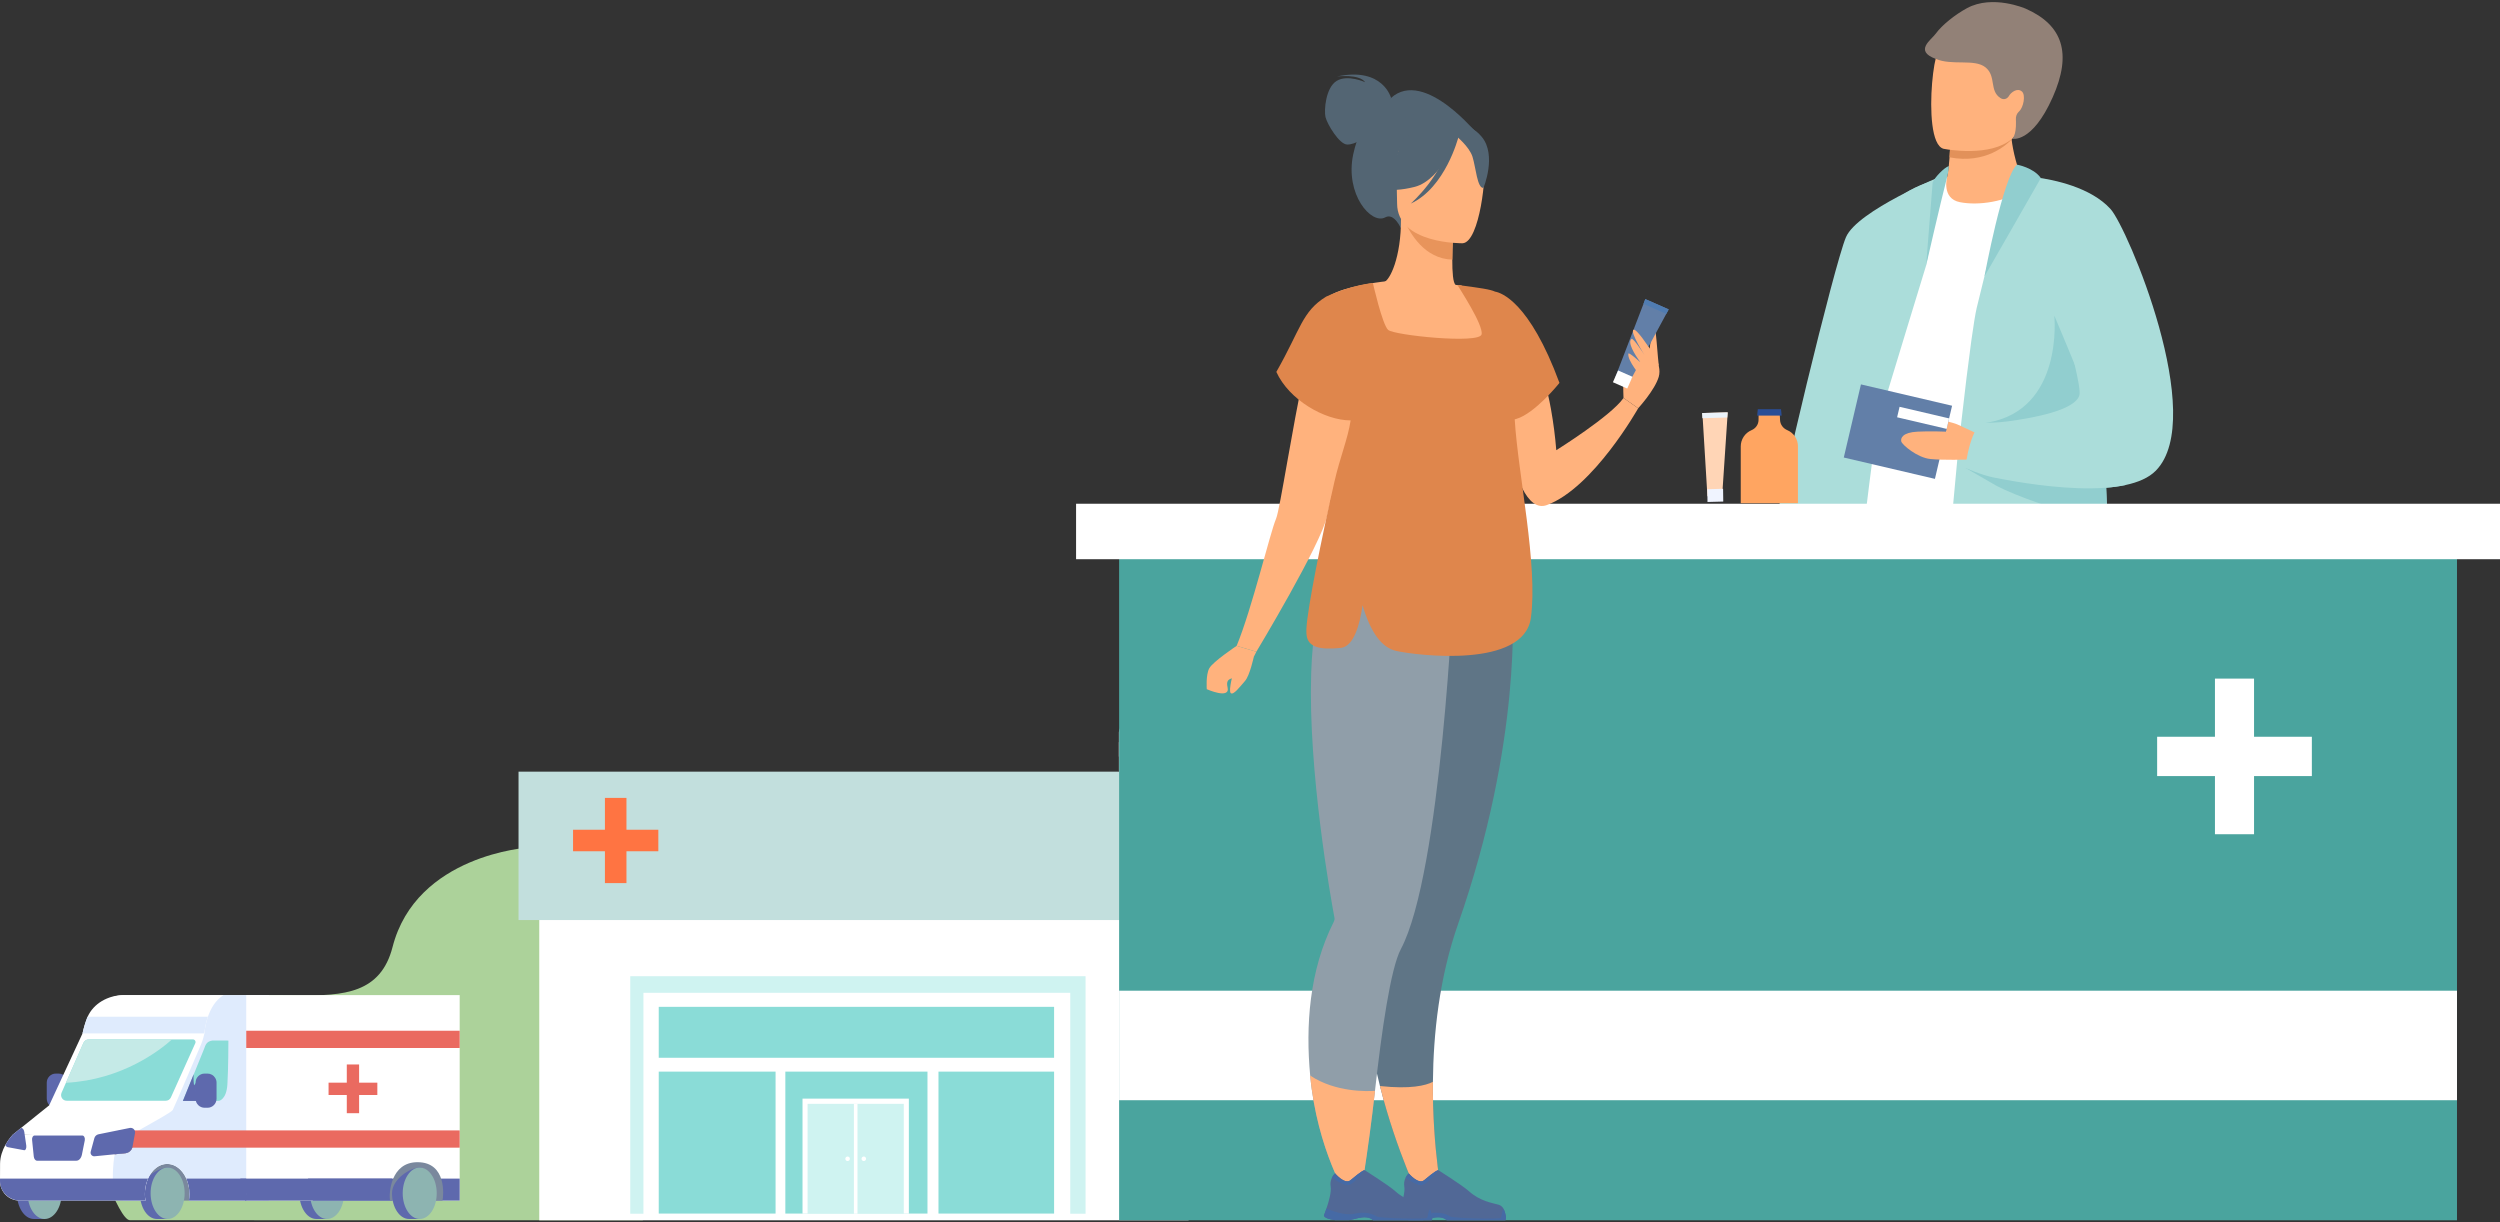 <svg width="360" height="176" viewBox="0 0 360 176" fill="none" xmlns="http://www.w3.org/2000/svg">
<rect x="0" y="0" width="360" height="176" fill="#333333" stroke="none"/>
<g clip-path="url(#clip0_97_2)">
<path d="M23.035 147.64C35.299 137.854 53.11 149.688 56.528 136.374C59.946 123.056 76.089 122.052 76.089 122.052L92.575 175.722L26.582 175.712L18.709 175.71C17.03 175.71 13.339 164.534 12.672 162.786C12.613 162.628 12.557 162.47 12.498 162.312C14.001 158.121 17.343 152.182 23.035 147.64Z" fill="#ACD29A"/>
<path d="M77.653 130.003H171.159V175.722H77.653V130.003Z" fill="white"/>
<path d="M90.757 140.574H156.321V174.777H90.757V140.574Z" fill="#CFF3F1"/>
<path d="M92.655 142.965H154.117V174.892H92.655V142.965Z" fill="white"/>
<path d="M94.858 144.985H151.789V152.32H94.858V144.985ZM135.142 154.313H151.789V174.754H135.142V154.313ZM113.09 154.313H133.557V174.754H113.09V154.313ZM94.858 154.313H111.682V174.754H94.858V154.313Z" fill="#8ADCD7"/>
<path d="M115.562 158.202H130.875V174.777H115.562V158.202Z" fill="white"/>
<path d="M116.293 158.952H130.145V174.777H116.293V158.952Z" fill="#CFF3F1"/>
<path d="M122.961 158.952H123.477V174.777H122.961V158.952ZM124.712 166.863C124.712 166.777 124.678 166.694 124.617 166.633C124.555 166.571 124.472 166.537 124.386 166.537C124.299 166.537 124.216 166.571 124.155 166.633C124.093 166.694 124.059 166.777 124.059 166.863C124.059 166.95 124.093 167.033 124.155 167.094C124.216 167.155 124.299 167.19 124.386 167.19C124.472 167.19 124.555 167.155 124.617 167.094C124.678 167.033 124.712 166.95 124.712 166.863ZM122.38 166.863C122.38 166.777 122.346 166.694 122.285 166.633C122.223 166.571 122.14 166.537 122.054 166.537C121.967 166.537 121.884 166.571 121.823 166.633C121.761 166.694 121.727 166.777 121.727 166.863C121.727 166.95 121.761 167.033 121.823 167.094C121.884 167.155 121.967 167.19 122.054 167.19C122.14 167.19 122.223 167.155 122.285 167.094C122.346 167.033 122.38 166.95 122.38 166.863Z" fill="white"/>
<path d="M111.67 155.819H111.639L111.67 155.984V155.819Z" fill="#CCE1FF"/>
<path d="M74.669 111.119H172.154V132.488H74.669V111.119Z" fill="#C2DFDD"/>
<path d="M82.519 119.483H87.108V114.898H90.21V119.483H94.801V122.581H90.21V127.166H87.108V122.581H82.519V119.483Z" fill="#FF7442"/>
<path d="M6.733 155.897V158.218C6.734 158.563 6.871 158.893 7.115 159.137C7.359 159.381 7.69 159.518 8.035 159.518H8.453C9.167 159.518 9.756 158.935 9.756 158.218V155.897C9.756 155.652 9.686 155.425 9.566 155.229V155.225C9.45 155.034 9.287 154.875 9.092 154.765C8.897 154.654 8.677 154.596 8.453 154.595H8.035C7.317 154.595 6.733 155.183 6.733 155.897Z" fill="#5E69AD"/>
<path opacity="0.3" d="M6.869 158.798C7.083 159.225 7.528 159.518 8.036 159.518H8.452C9.166 159.518 9.755 158.935 9.755 158.218V155.897C9.755 155.652 9.685 155.425 9.566 155.229C9.54 155.373 8.987 158.557 6.869 158.798Z" fill="#5E69AD"/>
<path d="M27.379 172.887H20.94V166.399H27.657L27.379 172.887Z" fill="#7A889D"/>
<path d="M7.08 159.172L38.708 159.951V143.296H17.939C16.968 143.295 16.016 143.563 15.188 144.068C14.359 144.574 13.687 145.298 13.244 146.161L11.884 148.811L7.08 159.172Z" fill="white"/>
<path d="M25.048 171.831C25.048 173.592 24.138 175.535 24.138 175.535H22.598C21.245 175.535 20.148 173.877 20.148 171.831C20.148 169.784 22.785 168.126 24.138 168.126C25.491 168.127 25.048 169.785 25.048 171.831Z" fill="#5E69AD"/>
<path d="M26.588 171.831C26.588 173.876 25.491 175.535 24.138 175.535C22.785 175.535 21.688 173.877 21.688 171.831C21.688 169.784 22.785 168.126 24.138 168.126C25.491 168.127 26.588 169.785 26.588 171.831Z" fill="#8DB4B1"/>
<path d="M25.953 171.831C25.953 173.372 25.126 174.621 24.107 174.621C23.087 174.621 22.261 173.372 22.261 171.831C22.261 170.29 23.087 169.041 24.107 169.041C25.124 169.041 25.953 170.291 25.953 171.831Z" fill="#8DB4B1"/>
<path d="M7.338 171.831C7.338 173.592 6.428 175.535 6.428 175.535H4.889C3.535 175.535 2.439 173.877 2.439 171.831C2.439 169.784 5.075 168.126 6.428 168.126C7.781 168.127 7.338 169.785 7.338 171.831Z" fill="#5E69AD"/>
<path d="M8.878 171.831C8.878 173.876 7.782 175.535 6.429 175.535C5.075 175.535 3.979 173.877 3.979 171.831C3.979 169.784 5.075 168.126 6.429 168.126C7.782 168.127 8.878 169.785 8.878 171.831Z" fill="#8DB4B1"/>
<path d="M48.006 171.831C48.006 173.592 47.097 175.535 47.097 175.535H45.557C44.204 175.535 43.107 173.877 43.107 171.831C43.107 169.784 45.744 168.126 47.097 168.126C48.45 168.127 48.006 169.785 48.006 171.831Z" fill="#5E69AD"/>
<path d="M49.546 171.831C49.546 173.876 48.45 175.535 47.096 175.535C45.743 175.535 44.647 173.877 44.647 171.831C44.647 169.784 45.743 168.126 47.096 168.126C48.45 168.127 49.546 169.785 49.546 171.831Z" fill="#8DB4B1"/>
<path d="M3.26307e-06 170.084C-0.001 170.451 0.071 170.816 0.212 171.156C0.353 171.496 0.559 171.805 0.819 172.065C1.079 172.326 1.388 172.532 1.728 172.673C2.068 172.814 2.433 172.887 2.801 172.887H20.943C20.89 172.575 20.863 172.26 20.863 171.943C20.863 169.548 22.301 167.605 24.074 167.605C25.849 167.605 27.287 169.549 27.287 171.943C27.287 172.268 27.263 172.583 27.21 172.887H37.809C37.809 172.887 38.237 168.16 38.184 165.79C38.141 163.727 38.141 159.687 38.264 158.7C38.264 158.553 28.041 158.535 25.461 158.526C25.11 158.522 24.901 158.522 24.879 158.522L24.845 158.547L24.807 158.575C24.33 158.907 21.662 160.773 20.006 161.868C18.547 162.829 7.771 163.221 3.545 163.34C2.495 163.368 1.847 163.378 1.847 163.378C1.847 163.378 1.269 163.97 0.758 164.903C0.367 165.626 0.016 166.557 0.009 167.573C0.006 168.206 0.001 168.969 0.001 169.717V170.084H3.26307e-06Z" fill="white"/>
<path d="M9.63 158.522H23.844C24.004 158.522 24.162 158.476 24.297 158.389C24.433 158.302 24.54 158.179 24.607 158.033L28.125 150.216C28.151 150.157 28.163 150.093 28.158 150.028C28.153 149.964 28.132 149.902 28.097 149.848C28.062 149.793 28.014 149.749 27.957 149.718C27.9 149.687 27.837 149.671 27.772 149.671H12.778C12.616 149.671 12.457 149.718 12.321 149.807C12.186 149.896 12.079 150.022 12.014 150.171L9.493 155.921L8.863 157.359C8.808 157.485 8.786 157.624 8.798 157.762C8.81 157.899 8.856 158.032 8.932 158.147C9.009 158.262 9.112 158.357 9.234 158.423C9.356 158.488 9.492 158.522 9.63 158.522Z" fill="#8ADCD7"/>
<path d="M16.251 169.715C16.255 169.961 16.265 170.192 16.279 170.397C16.381 171.758 17.749 172.887 17.749 172.887H20.942C20.889 172.575 20.861 172.259 20.861 171.943C20.861 171.129 21.03 170.366 21.316 169.715C21.88 168.451 22.902 167.604 24.071 167.604C25.244 167.604 26.266 168.451 26.831 169.715C27.117 170.366 27.285 171.129 27.285 171.943C27.285 172.268 27.261 172.583 27.208 172.887H38.708V143.297H29.476L29.433 148.81C29.433 148.81 29.276 149.637 28.962 150.375L27.896 152.868C27.089 154.755 26.277 156.641 25.461 158.524C25.276 158.963 25.082 159.398 24.88 159.829C24.707 160.156 22.146 161.542 19.98 162.774C19.441 163.08 18.924 163.377 18.477 163.645C17.84 164.029 17.341 164.352 17.105 164.565C16.514 165.098 16.22 167.86 16.251 169.715Z" fill="#DFEBFD"/>
<path d="M1.849 163.378H18.694L24.846 158.547L24.88 158.522H7.887L3.048 162.41L1.849 163.378Z" fill="white"/>
<path d="M16.513 166.217L18.036 166.066C18.294 166.041 18.538 165.932 18.728 165.756C18.919 165.58 19.047 165.347 19.093 165.091L19.444 163.168C19.451 163.139 19.454 163.108 19.451 163.078C18.365 163.7 17.452 164.255 17.106 164.566C16.853 164.794 16.653 165.423 16.513 166.217Z" fill="#A8302D"/>
<path d="M11.882 148.811H29.433C29.433 148.811 29.501 147.689 29.941 146.408C30.333 145.277 31.01 144.015 32.195 143.296H17.855C15.517 143.296 13.445 144.542 12.622 146.408C12.584 146.485 12.551 146.562 12.521 146.64C12.252 147.346 12.039 148.072 11.882 148.811Z" fill="white"/>
<path d="M16.51 166.217L18.036 166.066C18.295 166.041 18.538 165.932 18.729 165.756C18.919 165.58 19.047 165.347 19.093 165.091L19.444 163.168C19.451 163.137 19.454 163.106 19.451 163.074C18.365 163.7 17.452 164.256 17.106 164.568C16.853 164.794 16.653 165.424 16.51 166.217Z" fill="#A2C2DD"/>
<path d="M6.64812e-06 170.084C-0.003 171.632 1.313 172.887 2.936 172.887H20.942C20.888 172.575 20.861 172.259 20.861 171.943C20.861 171.128 21.03 170.366 21.316 169.716H0.002C6.64818e-06 169.839 6.64812e-06 169.961 6.64812e-06 170.084ZM27.286 171.943C27.286 172.267 27.262 172.583 27.209 172.887H38.709V169.716H26.83C27.117 170.366 27.286 171.128 27.286 171.943ZM11.86 163.515H4.972C4.752 163.515 4.584 163.812 4.618 164.139L4.862 166.53C4.897 166.882 5.098 167.141 5.333 167.141H11.009C11.372 167.141 11.693 166.781 11.799 166.256L12.207 164.223C12.28 163.871 12.105 163.515 11.86 163.515Z" fill="#5E69AD"/>
<path d="M9.494 155.921C17.619 155.505 23.116 151.163 24.775 149.67H12.778C12.616 149.67 12.457 149.718 12.322 149.806C12.186 149.895 12.08 150.022 12.015 150.17L9.494 155.921Z" fill="#C5EAE7"/>
<path d="M35.458 143.297H66.194V172.891H35.458V143.297Z" fill="white"/>
<path d="M11.883 148.811H29.433C29.433 148.811 29.502 147.689 29.941 146.408H12.624C12.586 146.483 12.552 146.561 12.522 146.64C12.254 147.346 12.04 148.072 11.883 148.811Z" fill="#DFEBFD"/>
<path d="M0.759 164.903C0.858 165.063 0.982 165.169 1.12 165.193L3.483 165.631C3.682 165.669 3.836 165.322 3.784 164.967L3.553 163.379L3.545 163.341L3.501 163.016C3.458 162.736 3.337 162.523 3.186 162.463L3.049 162.411L1.849 163.38C1.849 163.378 1.271 163.97 0.759 164.903Z" fill="#5E69AD"/>
<path d="M17.105 162.774H66.193V165.268H17.105V162.774ZM35.459 148.423H66.195V150.916H35.459V148.423ZM47.314 155.904H49.938V153.283H51.712V155.904H54.337V157.676H51.712V160.296H49.938V157.676H47.313L47.314 155.904Z" fill="#EA6A60"/>
<path d="M13.622 166.504L16.51 166.217H16.514L18.037 166.067C18.295 166.042 18.538 165.933 18.729 165.757C18.919 165.581 19.048 165.348 19.093 165.092L19.444 163.169C19.452 163.137 19.454 163.109 19.452 163.079V163.075C19.455 162.978 19.436 162.882 19.397 162.793C19.358 162.704 19.299 162.626 19.225 162.563C19.151 162.5 19.063 162.455 18.969 162.432C18.875 162.408 18.776 162.405 18.681 162.425L14.182 163.337C14.042 163.366 13.912 163.432 13.808 163.53C13.704 163.627 13.628 163.752 13.59 163.889L13.062 165.841C13.039 165.923 13.036 166.01 13.055 166.093C13.073 166.177 13.111 166.255 13.166 166.32C13.222 166.385 13.292 166.436 13.371 166.468C13.451 166.5 13.537 166.512 13.622 166.504Z" fill="#5E69AD"/>
<path d="M29.375 151.075L26.347 158.523H31.541C31.541 158.523 32.607 158.344 32.744 156.17C32.89 153.848 32.889 149.842 32.889 149.842L30.608 149.832C29.74 149.961 29.605 150.438 29.375 151.075Z" fill="#8ADCD7"/>
<path d="M27.887 154.698C27.887 154.698 27.624 157.709 29.112 158.532H26.332L27.887 154.698Z" fill="#5E69AD"/>
<path d="M27.478 156.713C27.478 156.713 28.106 156.267 28.16 155.898V158.003H27.339L27.478 156.713ZM28.161 155.897V158.218C28.161 158.563 28.299 158.893 28.543 159.137C28.787 159.381 29.118 159.518 29.463 159.518H29.881C30.595 159.518 31.183 158.935 31.183 158.218V155.897C31.183 155.652 31.113 155.425 30.994 155.229V155.225C30.878 155.034 30.715 154.875 30.52 154.765C30.325 154.654 30.105 154.596 29.881 154.595H29.464C28.745 154.595 28.161 155.183 28.161 155.897ZM35.429 171.943C35.429 172.267 35.384 172.582 35.286 172.887H56.448V169.716H34.592C35.12 170.366 35.429 171.128 35.429 171.943Z" fill="#5E69AD"/>
<path d="M45.174 171.943C45.174 172.267 45.128 172.582 45.032 172.887H66.194V169.716H44.337C44.865 170.366 45.174 171.128 45.174 171.943Z" fill="#5E69AD"/>
<path d="M56.156 172.889H63.716C63.876 172.207 64.357 167.355 60.119 167.355C56.269 167.355 55.987 171.782 56.156 172.889Z" fill="#7A889D"/>
<path d="M61.349 171.831C61.349 173.592 60.439 175.535 60.439 175.535H58.899C57.546 175.535 56.449 173.878 56.449 171.831C56.449 169.784 59.086 168.127 60.439 168.127C61.792 168.128 61.349 169.786 61.349 171.831Z" fill="#5E69AD"/>
<path d="M62.888 171.831C62.888 173.876 61.792 175.535 60.439 175.535C59.086 175.535 57.989 173.878 57.989 171.831C57.989 169.784 59.086 168.127 60.439 168.127C61.792 168.128 62.888 169.786 62.888 171.831Z" fill="#8DB4B1"/>
<path d="M62.252 171.832C62.252 173.373 61.426 174.621 60.406 174.621C59.387 174.621 58.561 173.373 58.561 171.832C58.561 170.29 59.387 169.041 60.406 169.041C61.426 169.041 62.252 170.291 62.252 171.832Z" fill="#8DB4B1"/>
<path d="M162.309 112.095H164.586C165.243 112.095 165.775 111.562 165.775 110.907V105.458C165.775 105.302 165.745 105.148 165.685 105.003C165.625 104.859 165.538 104.728 165.427 104.618C165.317 104.507 165.186 104.42 165.041 104.36C164.897 104.3 164.742 104.27 164.586 104.27H162.309C162.153 104.27 161.998 104.301 161.854 104.36C161.709 104.42 161.578 104.508 161.468 104.618C161.358 104.728 161.27 104.859 161.21 105.003C161.151 105.148 161.12 105.302 161.12 105.458V110.907C161.12 111.063 161.151 111.217 161.21 111.361C161.27 111.505 161.358 111.636 161.468 111.747C161.578 111.857 161.709 111.945 161.854 112.004C161.998 112.064 162.153 112.095 162.309 112.095Z" fill="#EBF3FA"/>
<path d="M162.627 103.597H164.49V104.27H162.627V103.597Z" fill="#FFA561"/>
<path d="M161.12 106.867H165.775V108.952H161.12V106.867Z" fill="white"/>
<path d="M297.246 165.711H288.06C288.128 165.23 288.363 163.765 288.793 162.416C288.943 161.947 289.115 161.491 289.314 161.094C290.207 159.312 295.883 160.445 295.883 160.445C295.883 160.445 296.41 160.897 296.821 162.62C297.003 163.378 297.164 164.386 297.246 165.711Z" fill="#233862"/>
<path d="M280.381 25.501C280.381 25.501 273.061 26.785 271.405 31.102C269.75 35.42 260.399 105.159 260.399 105.159C260.399 105.159 265.029 108.824 274.969 107.508C284.908 106.19 280.381 25.501 280.381 25.501Z" fill="#ABDDDA"/>
<path d="M269.485 162.812C269.46 164.062 269.302 165.243 268.849 165.708H250.678C250.908 165.051 251.562 164.064 253.429 163.761C255.55 163.419 258.854 162.399 260.783 160.361C261.471 159.637 261.983 158.782 262.206 157.785C263.062 153.981 269.276 158.949 269.276 158.949C269.276 158.949 269.525 160.955 269.485 162.812Z" fill="#233862"/>
<path d="M261.659 160.964C263.689 161.611 267.571 163.587 270.037 162.658C271.629 162.058 280.536 136.316 281.115 125.057C281.157 124.237 281.318 123.097 281.57 121.703C282.098 118.797 283.021 114.803 284.084 110.399C286.934 98.592 290.789 83.823 290.706 79.101C290.576 71.773 268.851 77.566 268.851 77.566C268.851 77.566 267.358 83.576 267.058 92.278C266.469 109.551 264.846 138.726 260.436 158.989C260.248 159.848 260.818 160.697 261.659 160.964Z" fill="#233862"/>
<path d="M276.738 79.126L288.224 162.292C288.224 162.292 293.267 163.507 297.19 162.535C297.19 162.535 300.552 118.302 300.273 107.609C299.992 96.915 302.685 78.997 299.659 77.02C296.628 75.043 276.738 79.126 276.738 79.126Z" fill="#2B478B"/>
<path d="M301.109 29.309C301.109 29.309 289.04 21.511 280.383 25.5C279.003 26.136 277.43 27.91 276.305 29.148C273.175 32.594 267.06 87.322 267.06 87.322C267.06 87.322 284.417 93.195 301.11 85.329V29.309H301.109Z" fill="white"/>
<path d="M279.694 25.303C279.694 25.303 267.477 30.305 265.82 34.15C264.165 37.995 255.805 72.625 255.805 75.393C255.805 78.161 263.079 84.383 264.586 79.918C265.838 76.211 275.135 45.428 277.362 38.224L279.694 25.303Z" fill="#ABDDDA"/>
<path d="M282.232 29.115C284.9 29.636 288.817 29.081 291.687 27.19C290.391 24.1 289.86 21.659 289.673 20.08C289.662 19.999 289.653 19.918 289.645 19.836C289.561 19.017 289.572 18.462 289.613 18.206H282.716C282.716 18.206 280.832 19.067 280.832 19.663C280.832 19.981 280.828 20.286 280.823 20.577C280.812 21.27 280.783 21.963 280.736 22.654C280.605 24.588 280.383 25.499 280.383 25.499C280.383 25.499 279.538 28.588 282.232 29.115Z" fill="#FFB27D"/>
<path d="M280.733 22.657C285.958 23.665 288.99 20.813 289.672 20.081C289.769 19.977 289.817 19.914 289.817 19.914C289.76 19.886 289.703 19.861 289.644 19.837C287.701 19.05 283.287 19.674 280.822 20.578C280.811 21.271 280.781 21.965 280.733 22.657Z" fill="#E2915A"/>
<path d="M291.378 17.075C290.445 22.095 283.961 21.93 281.16 21.615C280.729 21.569 280.301 21.506 279.875 21.426C278.987 21.188 278.489 19.79 278.259 17.957C277.802 14.329 278.38 9.005 278.992 7.645C279.915 5.596 281.653 3.38 288.183 4.978C294.713 6.579 292.576 10.643 291.378 17.075Z" fill="#FFB27D"/>
<path d="M278.749 4.844C279.64 3.611 281.534 2.102 283.252 1.173C286.943 -0.824 291.668 1.236 291.688 1.245C297.021 3.587 298.413 7.664 295.586 14.014C292.596 20.73 289.749 19.974 289.749 19.974C289.749 19.974 290.353 19.598 290.299 17.507C290.297 17.405 290.292 17.304 290.286 17.203C290.259 16.774 290.41 16.344 290.731 16.058C291.395 15.467 291.717 13.679 291.162 13.183C290.493 12.583 289.553 13.313 289.253 13.872C288.989 14.268 288.519 14.407 288.081 14.13C286.422 13.082 287.5 10.985 285.914 9.701C284.329 8.418 281.109 9.496 278.731 8.474C275.616 7.312 278.077 5.773 278.749 4.844Z" fill="#928177"/>
<path d="M278.006 110.281C279.058 110.551 280.098 110.775 281.132 110.944C282.048 111.1 282.956 111.216 283.869 111.291C289.032 111.741 294.221 111.014 300.287 109.277C301.651 108.886 303.061 108.443 304.528 107.95C304.681 107.898 304.128 91.877 303.489 75.351C303.424 73.645 303.357 71.931 303.29 70.23C303.261 69.51 303.235 68.794 303.206 68.077C302.626 53.46 302.049 40.263 301.928 39.551C301.651 37.944 301.393 36.57 301.109 35.385C300.284 31.921 299.257 30.023 297.019 28.39C296.803 28.224 295.012 27.324 293.435 26.539C292.128 25.89 290.966 25.324 290.966 25.324H290.964C290.443 25.578 289.818 26.77 289.166 28.442C287.962 31.522 286.667 36.24 285.766 39.764C285.762 39.773 285.762 39.78 285.762 39.782V39.784C285.376 41.298 285.004 42.816 284.645 44.337C284.444 45.197 284.179 46.858 283.863 49.112C283.44 52.179 282.932 56.34 282.395 61.063L282.23 62.535L282.037 64.252L281.978 64.812C281.771 66.68 277.933 109.323 278.006 110.281Z" fill="#ABDDDA"/>
<path d="M282.038 64.253C285.523 64.102 302.335 63.337 302.643 62.843C302.989 62.293 295.818 45.446 295.818 45.446C295.828 45.48 297.217 59.076 286.111 60.867C284.952 61.055 286.283 62.523 285.497 62.683C285.436 63.249 282.103 63.674 282.038 64.253ZM283.006 67.366L286.802 69.56C288.495 70.64 293.79 72.79 301.11 74.764C301.899 74.978 302.692 75.174 303.49 75.351C303.425 73.645 303.359 71.938 303.292 70.232C304.216 70.165 305.135 70.038 306.043 69.852L305.955 69.179C305.024 68.797 304.099 68.427 303.206 68.08C302.48 67.796 301.775 67.526 301.108 67.276C298.102 66.135 295.873 65.362 295.873 65.362L286.973 68.18L283.006 67.366ZM280.625 23.905C279.931 24.167 278.597 25.531 278.299 26.284L277.362 38.224C277.362 38.224 279.364 29.46 280.381 25.5C280.641 24.492 280.592 24.188 280.625 23.905Z" fill="#91CECF"/>
<path d="M284.705 62.446L281.895 61.134C281.304 60.859 279.217 60.388 279.217 60.388L279.3 61.524L281.37 62.943L284.551 64.572L284.705 62.447V62.446Z" fill="#FFB27D"/>
<path d="M267.976 55.353L281.099 58.426L278.629 68.957L265.505 65.884L267.976 55.353Z" fill="#627FA8"/>
<path d="M273.538 58.58L280.673 60.251L280.319 61.76L273.184 60.089L273.538 58.58Z" fill="white"/>
<path d="M283.228 66.182C283.228 66.182 279.868 66.284 277.978 66.099C276.088 65.914 273.903 64.045 273.784 63.574C273.665 63.102 273.94 62.274 276.106 62.159C277.946 62.06 280.169 62.159 280.169 62.159L284.65 63.19L283.228 66.182Z" fill="#FFB27D"/>
<path d="M283.006 67.366C283.006 67.366 285.228 68.385 287.049 68.75C287.056 68.75 287.062 68.752 287.069 68.754C290.425 69.427 296.07 70.374 301.111 70.321C301.855 70.313 302.585 70.284 303.293 70.23C304.217 70.163 305.136 70.036 306.044 69.851C307.887 69.461 309.429 68.804 310.44 67.776C317.937 60.144 306.348 32.757 303.91 30.09C301.065 26.978 295.871 25.887 293.005 25.513C292.885 25.499 292.771 25.482 292.66 25.47C292.098 25.399 291.533 25.351 290.967 25.324H290.966C290.966 25.324 291.191 26.046 291.568 27.272C291.714 27.745 291.883 28.296 292.07 28.908C293.832 34.672 297.23 45.996 298.727 52.384C299.276 54.721 299.571 56.397 299.437 56.897C298.851 59.079 292.793 60.2 288.955 60.697C287.354 60.904 286.388 60.846 286.116 60.868C283.774 60.518 283.006 67.366 283.006 67.366Z" fill="#ABDDDA"/>
<path d="M290.445 23.711C290.445 23.711 292.824 24.123 293.882 25.639C293.882 25.639 285.728 39.907 285.764 39.779C285.796 39.652 288.427 25.465 290.445 23.711Z" fill="#91CECF"/>
<path d="M161.152 78.06H353.807V175.722H161.152V78.06Z" fill="#4AA49E"/>
<path d="M154.955 72.539H360V80.525H154.955V72.539ZM161.152 142.661H353.807V158.431H161.152V142.661ZM310.628 106.093H318.953V97.719H324.582V106.093H332.907V111.755H324.582V120.129H318.953V111.755H310.628V106.093Z" fill="white"/>
<path d="M250.668 64.283V72.456H258.903V64.256C258.903 63.763 258.758 63.28 258.485 62.868C258.212 62.457 257.825 62.135 257.37 61.942C256.777 61.691 256.362 61.149 256.329 60.505L256.269 59.324H253.247L253.229 60.501C253.216 61.143 252.81 61.695 252.22 61.944C251.76 62.138 251.367 62.464 251.091 62.88C250.816 63.296 250.668 63.784 250.668 64.283Z" fill="#FFA561"/>
<path d="M253.03 59.843H256.558L256.464 58.922H253.124L253.03 59.843Z" fill="#2A4E96"/>
<path d="M245.143 59.476L245.188 60.208L245.87 71.466L247.99 71.408L248.745 60.11L248.795 59.375L245.143 59.476Z" fill="#FFD5B6"/>
<path d="M245.098 59.483L245.142 60.22L248.722 60.121L248.774 59.38L245.098 59.483Z" fill="#EBF3FA"/>
<path d="M245.855 70.448L248.124 70.386L248.149 72.224L245.88 72.286L245.855 70.448Z" fill="#F0F4FF"/>
<path d="M178.078 93.001C178.078 93.001 174.658 95.276 174.136 96.234C173.613 97.194 173.776 99.244 173.776 99.244C173.776 99.244 177.186 100.764 176.77 98.98C176.372 97.269 177.881 97.935 178.838 97.107C179.797 96.28 180.91 93.853 180.91 93.853L178.078 93.001Z" fill="#FFB27D"/>
<path d="M212.29 18.806C212.29 18.806 203.86 8.673 199.4 15.157C199.4 15.157 196.07 16.539 194.867 22.208C193.638 27.992 197.483 32.388 199.472 31.301C200.747 30.604 201.711 32.836 201.711 32.836L212.29 18.806Z" fill="#536573"/>
<path d="M222.743 72.732C229.445 70.262 235.899 58.787 235.899 58.787L233.785 57.308C232.025 59.884 224.105 64.829 224.105 64.829C223.945 62.843 223.689 60.866 223.338 58.904C221.14 46.779 216.11 43.188 214.761 42.425C214.651 42.36 214.537 42.302 214.42 42.252L214.434 42.509C214.455 42.873 214.497 43.609 214.567 44.616C215.092 52.128 217.144 74.797 222.743 72.732Z" fill="#FFB27D"/>
<path d="M200.319 14.13C200.319 14.13 199.186 9.595 192.527 11.012C192.527 11.012 195.714 10.611 196.588 11.84C196.588 11.84 194.062 10.682 192.48 11.65C190.898 12.618 190.639 15.879 190.875 16.87C191.111 17.861 192.858 20.816 194.015 20.816C195.172 20.816 196.541 19.799 196.541 19.799L200.319 14.13Z" fill="#536573"/>
<path d="M190.356 85.112C193.667 77.684 195.251 75.584 195.304 73.247C195.348 71.4 194.438 69.404 192.669 64.515C192.258 63.37 191.963 62.186 191.788 60.981C190.388 51.554 195.838 41.365 199.223 40.67C200.166 40.42 201.763 37.016 201.743 31.529L202.167 31.612L209.297 33.025C209.297 33.025 209.136 35.271 209.13 37.386C209.125 39.148 209.231 40.819 209.631 41.028C210.145 41.075 210.448 41.105 210.448 41.105C210.448 41.105 216.392 49.366 216.893 57.05C217.394 64.734 212.132 68.07 216.933 83.425C221.835 99.105 188.527 89.217 190.356 85.112Z" fill="#FFB27D"/>
<path d="M209.299 33.025C209.299 33.025 209.136 35.272 209.131 37.386C205.14 37.274 203.032 33.631 202.168 31.612L209.299 33.025Z" fill="#E8945B"/>
<path d="M201.432 30.835C201.432 30.835 199.34 27.529 198.84 24.703C198.481 22.684 199.508 15.206 207.022 16.282C207.022 16.282 209.204 16.496 211.256 17.883C212.887 18.986 215.242 21.365 212.609 27.892L211.926 30.096L201.432 30.835Z" fill="#536573"/>
<path d="M210.631 35.029C210.631 35.029 201.19 35.183 201.183 29.3C201.176 23.417 199.954 19.474 205.981 19.125C212.008 18.777 213.182 21.022 213.66 22.984C214.142 24.949 213.086 34.836 210.631 35.029Z" fill="#FFB27D"/>
<path d="M210.281 18.982C210.281 18.982 207.696 25.884 203.729 26.906C199.761 27.926 198.041 26.863 198.041 26.863C198.041 26.863 201.084 24.444 201.715 20.222C201.716 20.222 208.332 15.696 210.281 18.982Z" fill="#536573"/>
<path d="M209.64 19.541C209.64 19.541 211.57 21.082 212.042 22.58C212.514 24.078 212.724 27.162 213.622 27.057C213.622 27.057 215.569 22.366 213.38 19.713C211.062 16.898 209.64 19.541 209.64 19.541Z" fill="#536573"/>
<path d="M198.715 156.389C201.09 165.843 204.666 173.089 204.666 173.089L207.779 172.872C207.779 172.872 206.253 165.605 206.34 155.787C206.401 148.923 207.25 140.81 209.961 133.065C219.277 106.448 217.771 87.077 217.771 87.077L200.253 89.127L199.438 89.223C199.364 97.272 199.156 108.201 198.975 116.746C198.814 124.432 198.674 130.189 198.674 130.189C195.305 137.447 196.528 147.69 198.715 156.389Z" fill="#5F7586"/>
<path d="M178.078 93.002L180.911 93.852C180.911 93.852 190.26 78.334 191.11 74.294C191.388 72.98 192.067 70.349 192.862 67.402C194.503 61.297 196.621 53.828 196.621 53.828L197.319 50.803L199.699 40.491C199.699 40.491 195.143 40.956 192.476 42.072C191.593 42.439 190.92 42.879 190.685 43.396C188.727 47.705 186.772 58.575 185.398 66.332C184.632 70.654 184.048 74.008 183.744 74.72C182.895 76.702 180.297 87.616 178.078 93.002Z" fill="#FFB27D"/>
<path d="M188.666 154.88C189.673 165.636 194.108 172.589 194.108 172.589L195.595 173.671C195.595 173.671 197.002 166.094 197.998 157.079C198.948 148.511 200.248 139.444 201.721 136.677C207.563 125.702 209.322 84.27 209.322 84.27L191.561 83.388C189.776 86.392 188.996 91.32 188.812 96.922C188.345 111.063 191.667 129.502 192.163 132.167L192.165 132.174C192.204 132.38 192.143 132.583 192.048 132.77C188.513 139.77 188.001 147.777 188.666 154.88Z" fill="#909EA9"/>
<path d="M209.999 19.775C209.999 19.775 208.157 27.003 203.15 29.319C203.15 29.319 208.155 24.878 208.58 20.107C209.008 15.334 209.999 19.775 209.999 19.775Z" fill="#536573"/>
<path d="M233.785 57.309C233.784 57.016 233.54 52.797 234.291 51.911C235.042 51.025 236.574 49.765 237.057 49.805C237.54 49.842 239.424 52.35 238.857 54.27C238.289 56.189 235.898 58.788 235.898 58.788L233.785 57.309ZM188.666 154.88C189.673 165.635 194.108 172.589 194.108 172.589L195.624 173.967C195.624 173.967 197.004 166.093 198 157.079C196.947 157.156 192.321 157.324 188.666 154.88ZM198.715 156.389C201.089 165.842 204.665 173.088 204.665 173.088L207.779 172.872C207.779 172.872 206.253 165.605 206.339 155.787C205.284 156.322 203.103 156.863 198.715 156.389Z" fill="#FFB27D"/>
<path d="M202.873 175.702H204.861C205.528 175.597 206.018 175.405 206.7 175.314C207.738 175.179 208.215 175.603 208.309 175.702L208.327 175.721H216.77C216.982 175.419 216.778 174.716 216.578 174.198C216.511 174.025 216.405 173.869 216.268 173.744C216.131 173.618 215.966 173.526 215.787 173.475C214.892 173.216 213.127 172.986 211.511 171.521C210.601 170.7 207.118 168.5 207.118 168.5L207.1 168.495C207.025 168.497 206.659 168.609 205.075 169.947C204.257 170.637 202.86 168.971 202.86 168.971C202.86 168.971 202.598 169.187 202.403 169.591C202.206 169.994 202.143 170.448 202.222 170.889C202.347 171.65 201.94 173.064 201.616 174.022C201.42 174.602 201.254 175.013 201.254 175.013C201.254 175.013 201.164 175.487 202.873 175.702Z" fill="#516896"/>
<path d="M202.407 169.59C202.881 169.925 203.883 170.582 204.548 170.67C205.445 170.787 207.122 168.498 207.122 168.498L207.104 168.494C207.028 168.495 206.662 168.607 205.08 169.945C204.261 170.635 202.865 168.969 202.865 168.969C202.865 168.969 202.604 169.186 202.407 169.59ZM202.873 175.702H204.861C205.528 175.598 206.018 175.405 206.7 175.314C207.738 175.179 208.215 175.603 208.309 175.702L208.327 175.721H216.77C216.982 175.419 216.778 174.716 216.578 174.198C216.323 173.97 216.251 175.19 216.108 175.383C215.966 175.577 209.221 175.453 208.832 175.17C208.443 174.887 207.273 174.39 205.645 174.781C204.227 175.12 202.137 174.251 201.62 174.02C201.423 174.601 201.257 175.012 201.257 175.012C201.257 175.012 201.164 175.487 202.873 175.702Z" fill="#466AA5"/>
<path d="M192.267 175.702H194.255C194.922 175.597 195.412 175.405 196.094 175.314C197.132 175.179 197.609 175.603 197.703 175.702L197.721 175.721H206.164C206.376 175.419 206.172 174.716 205.972 174.198C205.905 174.025 205.799 173.869 205.661 173.744C205.524 173.619 205.36 173.527 205.181 173.475C204.286 173.216 202.521 172.986 200.905 171.521C199.995 170.7 196.512 168.5 196.512 168.5L196.494 168.495C196.419 168.497 196.053 168.609 194.469 169.947C193.649 170.637 192.255 168.971 192.255 168.971C192.255 168.971 191.992 169.187 191.797 169.591C191.6 169.994 191.537 170.448 191.616 170.889C191.741 171.65 191.334 173.064 191.01 174.022C190.814 174.602 190.648 175.013 190.648 175.013C190.648 175.013 190.558 175.487 192.267 175.702Z" fill="#516896"/>
<path d="M191.801 169.59C192.274 169.925 193.277 170.582 193.941 170.67C194.839 170.787 196.516 168.498 196.516 168.498L196.498 168.494C196.423 168.495 196.057 168.607 194.473 169.945C193.653 170.635 192.259 168.969 192.259 168.969C192.259 168.969 191.997 169.186 191.801 169.59ZM192.268 175.702H194.256C194.922 175.598 195.412 175.405 196.095 175.314C197.132 175.179 197.61 175.603 197.704 175.702L197.721 175.721H206.164C206.377 175.419 206.173 174.716 205.973 174.198C205.718 173.97 205.645 175.19 205.503 175.383C205.361 175.577 198.615 175.453 198.226 175.17C197.837 174.887 196.668 174.39 195.039 174.781C193.621 175.12 191.531 174.251 191.014 174.02C190.818 174.601 190.652 175.012 190.652 175.012C190.652 175.012 190.558 175.487 192.268 175.702Z" fill="#466AA5"/>
<path d="M183.794 53.555C187.318 47.357 187.485 44.869 190.947 42.722C194.811 40.959 197.697 40.758 197.697 40.758C197.697 40.758 199.043 46.727 199.891 47.506C200.742 48.285 213.067 49.561 213.352 48.145C213.622 46.79 210.147 41.526 209.887 41.062C209.875 41.041 210.448 41.105 210.448 41.105C211.853 41.292 212.844 41.432 213.559 41.552C214.509 41.715 214.973 41.844 215.285 41.994C216.122 42.131 220.237 43.4 224.563 55.139C224.563 55.139 221.05 59.548 218.333 60.329C218.262 60.349 218.19 60.367 218.119 60.385C218.591 68.268 221.491 81.387 220.446 88.979C219.442 96.277 204.098 94.409 201.055 93.734C198.971 93.271 197.359 91.068 196.206 87.144C195.824 89.887 194.969 93.103 193.053 93.301C189.914 93.625 188.617 93.083 188.239 91.893C188.131 91.551 188.099 91.072 188.128 90.473C188.273 87.599 190.262 77.688 192.155 69.378C192.961 65.843 194.082 63.223 194.492 60.538C190.723 60.54 185.605 57.559 183.794 53.555Z" fill="#DF864C"/>
<path d="M238.873 52.728C238.785 52.386 238.342 45.697 238.151 46.331C237.96 46.965 237.508 50.473 237.508 50.473L238.873 52.728Z" fill="#FFB27D"/>
<path d="M236.925 43.069L236.663 43.754L232.616 54.278L234.571 55.141L239.943 45.2L240.292 44.552L236.925 43.069Z" fill="#627FA8"/>
<path d="M236.925 43.069L236.663 43.754L239.943 45.2L240.293 44.552L236.925 43.069Z" fill="#507CB1"/>
<path d="M233.005 53.346L235.071 54.256L234.324 55.952L232.258 55.041L233.005 53.346Z" fill="white"/>
<path d="M237.51 50.128C237.51 50.128 235.69 47.326 235.245 47.482C234.611 47.704 236.895 51.26 236.895 51.26C236.895 51.26 235.202 48.602 234.939 48.802C234.337 49.259 235.295 50.927 236.247 52.205C236.247 52.205 234.545 50.646 234.488 50.925C234.294 51.91 236.357 54.294 236.357 54.294L237.51 51.659V50.128ZM180.541 94.603C180.541 94.603 179.972 97.281 179.277 98.064C178.579 98.849 177.62 100.155 177.229 99.807C176.839 99.46 177.666 96.54 177.666 96.54L180.541 94.603Z" fill="#FFB27D"/>
</g>
<defs>
<clipPath id="clip0_97_2">
<rect width="360" height="176" fill="white"/>
</clipPath>
</defs>
</svg>
